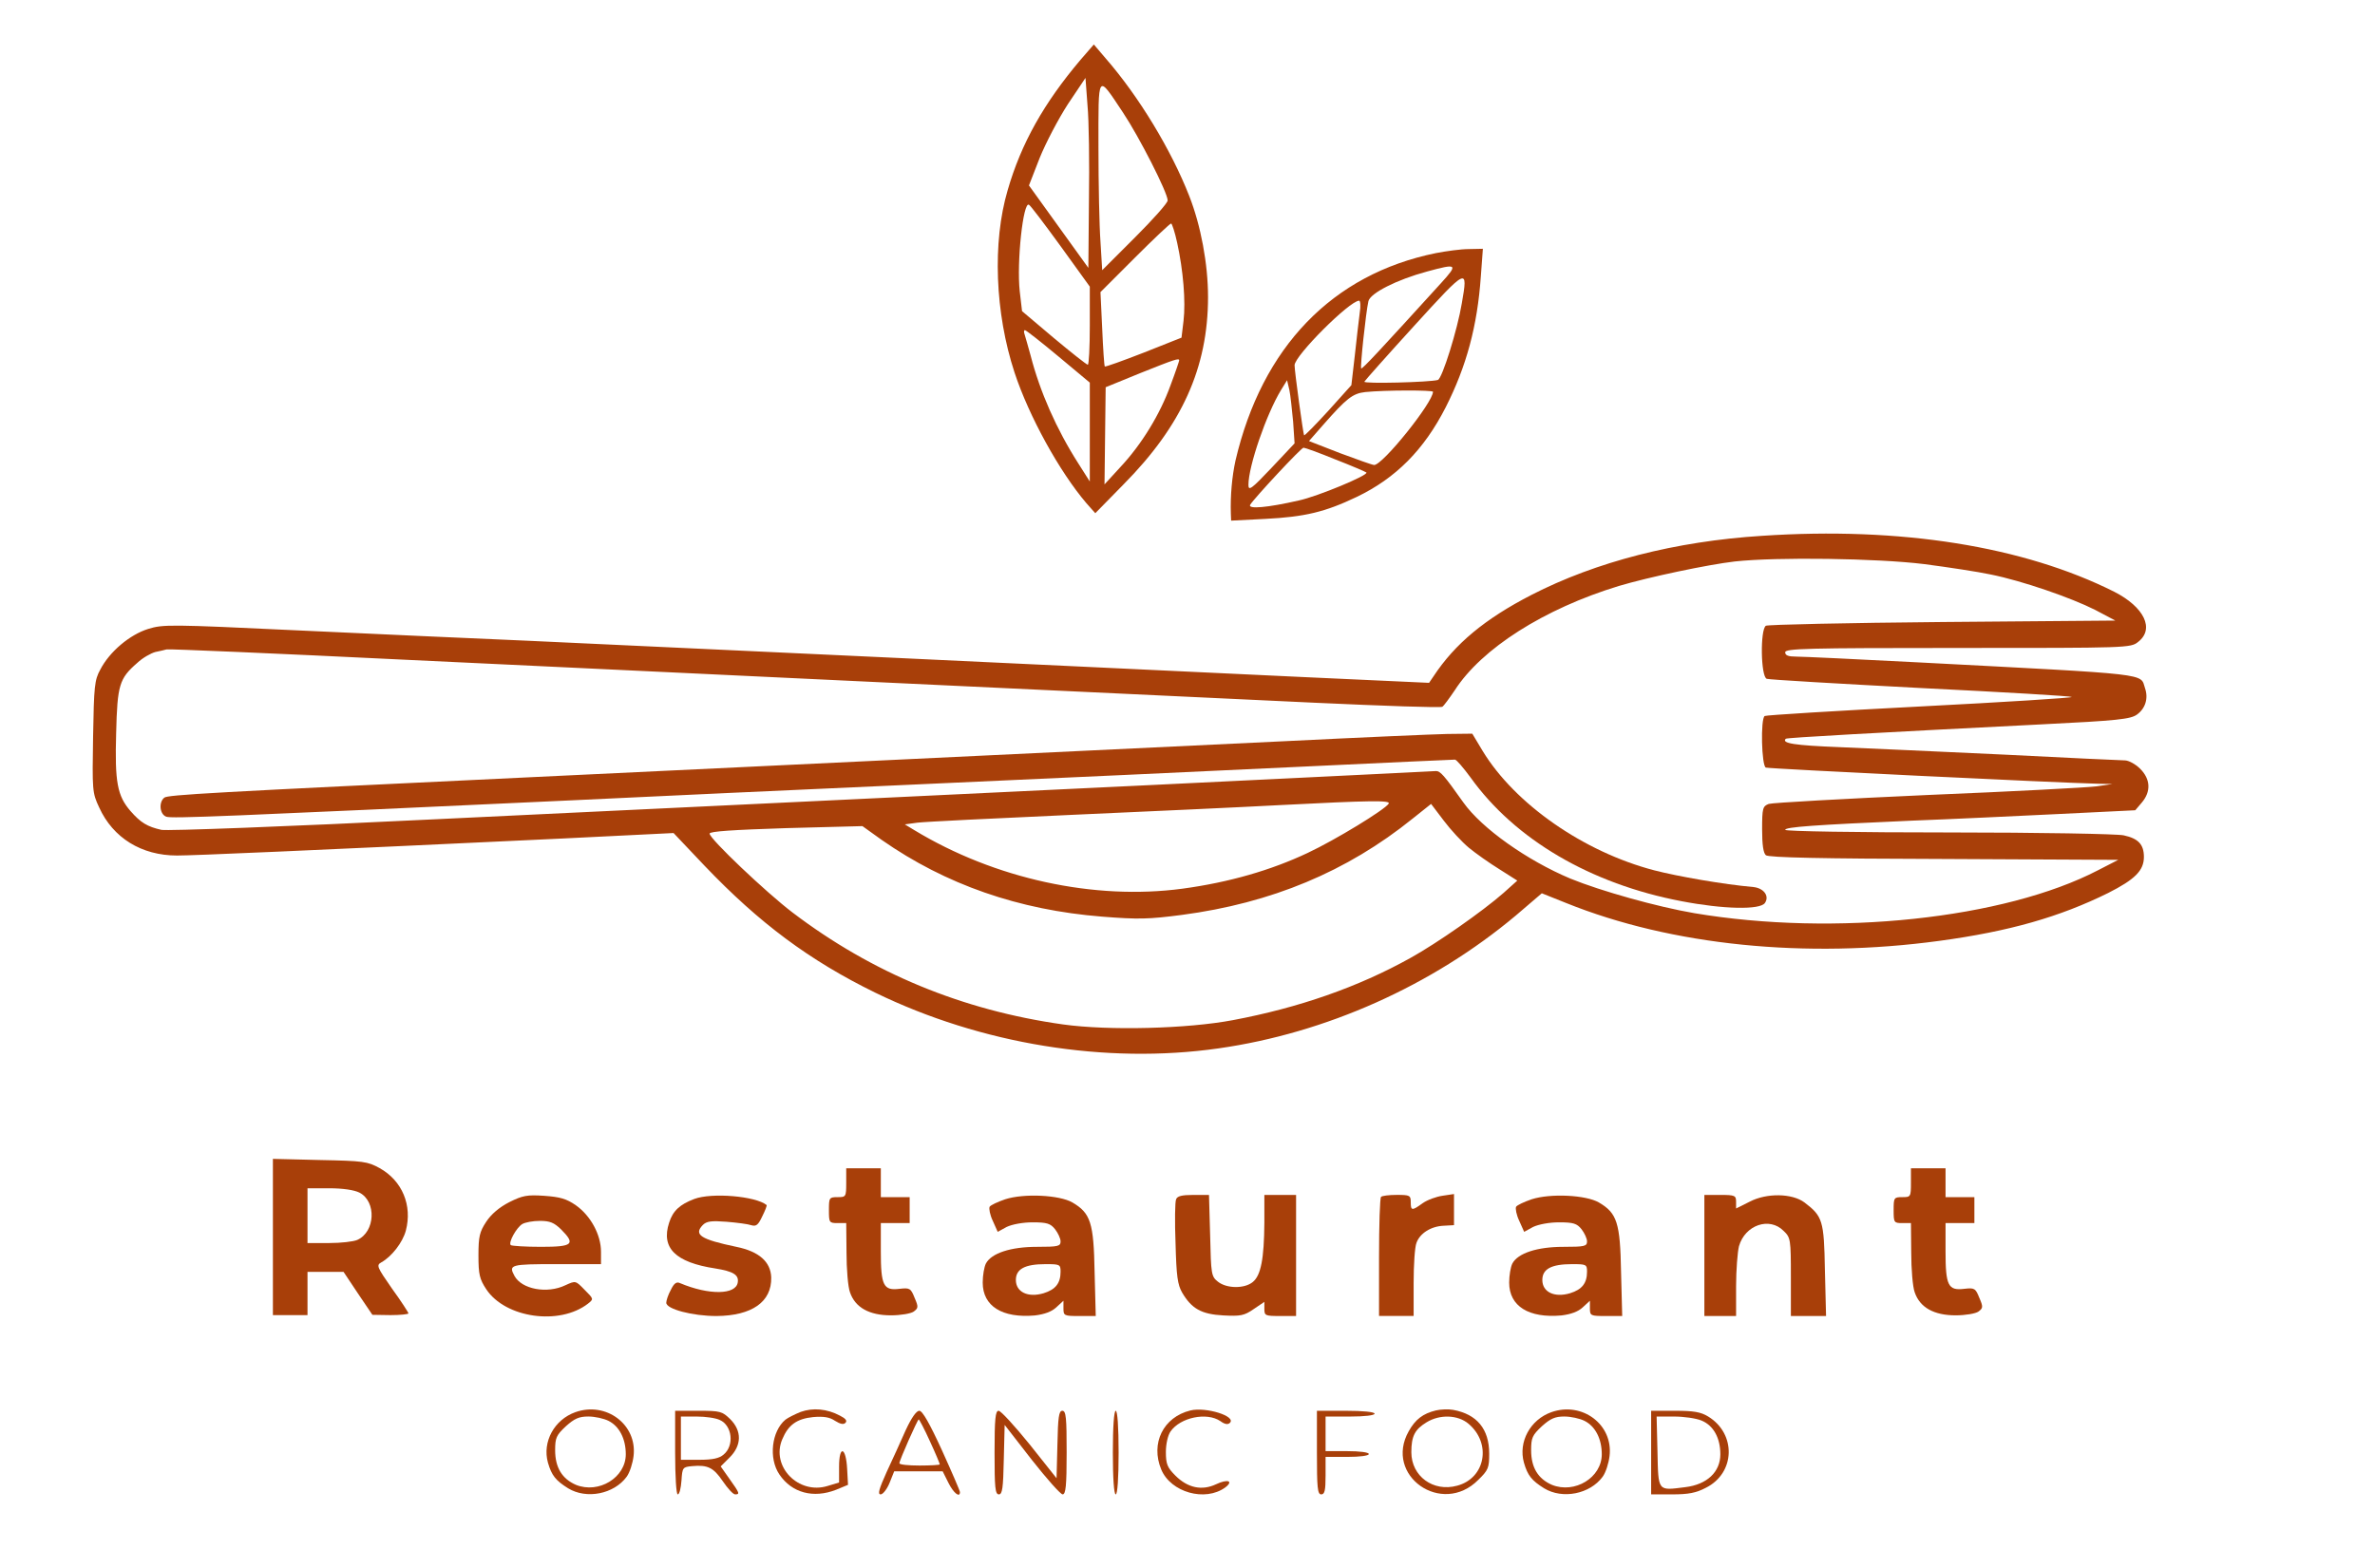 <?xml version="1.0" encoding="UTF-8" standalone="no" ?>
<!DOCTYPE svg PUBLIC "-//W3C//DTD SVG 1.1//EN" "http://www.w3.org/Graphics/SVG/1.1/DTD/svg11.dtd">
<svg xmlns="http://www.w3.org/2000/svg" xmlns:xlink="http://www.w3.org/1999/xlink" version="1.1" width="1060" height="700" viewBox="251.82 290 1060 700" xml:space="preserve">
<desc>Created with Fabric.js 5.2.4</desc>
<defs>
</defs>
<rect x="0" y="0" width="100%" height="100%" fill="transparent"></rect>
<g transform="matrix(Infinity NaN NaN Infinity 0 0)" id="c9b9f7f6-935a-4459-8f89-fd8528783fcf"  >
</g>
<g transform="matrix(1 0 0 1 530 350)" id="10bae61c-b1cf-4cda-a18b-ee19acebde17"  >
<rect style="stroke: none; stroke-width: 1; stroke-dasharray: none; stroke-linecap: butt; stroke-dashoffset: 0; stroke-linejoin: miter; stroke-miterlimit: 4; fill: rgb(255,255,255); fill-rule: nonzero; opacity: 1; visibility: hidden;" vector-effect="non-scaling-stroke"  x="-530" y="-350" rx="0" ry="0" width="1060" height="700" />
</g>
<g transform="matrix(0.99 0 0 0.99 763.7 634.06)"  >
<g style="" vector-effect="non-scaling-stroke"   >
		<g transform="matrix(0.13 0 0 -0.13 -19.84 -221.79)"  >
<path style="stroke: none; stroke-width: 1; stroke-dasharray: none; stroke-linecap: butt; stroke-dashoffset: 0; stroke-linejoin: miter; stroke-miterlimit: 4; fill: rgb(168,63,9); fill-rule: nonzero; opacity: 1;" vector-effect="non-scaling-stroke"  transform=" translate(-9865.39, -12228)" d="M 9788 12988 C 9661 12838 9582 12698 9535 12535 C 9482 12355 9491 12110 9559 11903 C 9609 11751 9715 11559 9808 11450 L 9839 11415 L 9937 11515 C 10139 11719 10230 11920 10230 12165 C 10230 12280 10205 12413 10165 12515 C 10102 12676 9990 12861 9874 12994 L 9834 13041 L 9788 12988 z M 9817 12500 L 9815 12266 L 9712 12409 L 9609 12552 L 9646 12647 C 9667 12699 9711 12783 9744 12834 L 9805 12925 L 9812 12830 C 9817 12778 9819 12629 9817 12500 z M 9935 12805 C 9991 12721 10090 12527 10090 12500 C 10090 12491 10039 12434 9977 12372 L 9863 12258 L 9857 12357 C 9853 12411 9850 12558 9850 12684 C 9850 12946 9845 12940 9935 12805 z M 9719 12341 L 9820 12201 L 9820 12066 C 9820 11991 9817 11930 9813 11930 C 9808 11931 9756 11972 9695 12023 L 9585 12116 L 9577 12185 C 9566 12286 9589 12498 9609 12485 C 9614 12483 9663 12418 9719 12341 z M 10123 12353 C 10144 12257 10153 12150 10145 12082 L 10138 12024 L 10007 11972 C 9935 11944 9874 11922 9872 11924 C 9870 11926 9866 11985 9863 12055 L 9857 12182 L 9976 12301 C 10041 12366 10098 12420 10102 12420 C 10105 12420 10115 12390 10123 12353 z M 9711 11959 L 9820 11868 L 9820 11697 L 9820 11525 L 9780 11588 C 9704 11707 9647 11837 9615 11961 C 9606 11993 9597 12026 9594 12035 C 9591 12043 9591 12050 9595 12050 C 9599 12050 9651 12009 9711 11959 z M 10130 11945 C 10130 11943 10117 11904 10100 11859 C 10064 11759 10000 11654 9926 11575 L 9871 11515 L 9873 11684 L 9875 11852 L 9995 11901 C 10115 11949 10130 11954 10130 11945 z" stroke-linecap="round" />
</g>
		<g transform="matrix(0.13 0 0 -0.13 94.63 -174.05)"  >
<path style="stroke: none; stroke-width: 1; stroke-dasharray: none; stroke-linecap: butt; stroke-dashoffset: 0; stroke-linejoin: miter; stroke-miterlimit: 4; fill: rgb(168,63,9); fill-rule: nonzero; opacity: 1;" vector-effect="non-scaling-stroke"  transform=" translate(-10725.81, -11878.5)" d="M 11000 12335 C 10641 12262 10397 12009 10305 11615 C 10293 11560 10287 11493 10289 11431 L 10290 11407 L 10408 11413 C 10546 11420 10616 11437 10725 11489 C 10861 11554 10959 11653 11034 11800 C 11106 11942 11144 12082 11156 12255 L 11163 12350 L 11114 12349 C 11087 12349 11036 12342 11000 12335 z M 11018 12231 C 10807 11999 10745 11932 10741 11935 C 10737 11939 10757 12128 10766 12168 C 10772 12196 10865 12243 10969 12271 C 11075 12300 11078 12297 11018 12231 z M 11090 12161 C 11075 12070 11022 11900 11007 11895 C 10979 11887 10749 11881 10752 11889 C 10754 11893 10832 11981 10925 12083 C 11110 12286 11112 12287 11090 12161 z M 10736 12128 C 10733 12104 10725 12038 10719 11981 L 10707 11877 L 10627 11788 C 10583 11740 10545 11701 10543 11703 C 10540 11707 10510 11924 10510 11946 C 10510 11979 10701 12170 10734 12170 C 10738 12170 10740 12151 10736 12128 z M 10505 11750 L 10510 11675 L 10430 11590 C 10360 11516 10350 11509 10350 11531 C 10350 11596 10412 11776 10463 11860 L 10484 11894 L 10492 11860 C 10496 11841 10501 11791 10505 11750 z M 10990 11854 C 10990 11817 10816 11600 10786 11600 C 10780 11600 10727 11619 10668 11641 L 10560 11683 L 10609 11739 C 10690 11831 10711 11848 10755 11853 C 10824 11860 10990 11860 10990 11854 z M 10652 11619 C 10709 11597 10757 11576 10759 11574 C 10768 11565 10590 11491 10525 11477 C 10416 11452 10347 11446 10356 11462 C 10371 11486 10533 11660 10541 11660 C 10546 11660 10596 11642 10652 11619 z" stroke-linecap="round" />
</g>
		<g transform="matrix(0.13 0 0 -0.13 -11.88 10.38)"  >
<path style="stroke: none; stroke-width: 1; stroke-dasharray: none; stroke-linecap: butt; stroke-dashoffset: 0; stroke-linejoin: miter; stroke-miterlimit: 4; fill: rgb(168,63,9); fill-rule: nonzero; opacity: 1;" vector-effect="non-scaling-stroke"  transform=" translate(-10005.11, -10484.49)" d="M 12230 11379 C 11929 11360 11654 11289 11430 11174 C 11269 11091 11165 11005 11090 10891 L 11075 10869 L 10640 10889 C 9952 10922 8318 10998 7950 11015 C 7766 11023 7406 11039 7151 11051 C 6708 11072 6685 11072 6633 11056 C 6569 11036 6499 10977 6467 10915 C 6447 10879 6445 10857 6442 10683 C 6439 10496 6439 10488 6463 10437 C 6511 10331 6610 10270 6733 10270 C 6791 10270 7160 10286 8070 10329 L 8455 10348 L 8563 10234 C 8752 10036 8926 9906 9155 9794 C 9521 9616 9953 9545 10345 9601 C 10717 9654 11085 9818 11376 10062 L 11466 10139 L 11551 10105 C 11916 9958 12381 9911 12845 9974 C 13088 10007 13262 10057 13430 10140 C 13523 10187 13554 10218 13554 10265 C 13554 10308 13535 10329 13484 10340 C 13463 10345 13190 10350 12878 10350 C 12562 10350 12310 10354 12310 10359 C 12310 10369 12410 10376 12750 10391 C 12885 10396 13114 10407 13259 10414 L 13524 10427 L 13547 10454 C 13579 10492 13577 10535 13541 10571 C 13525 10587 13501 10600 13488 10600 C 13475 10600 13287 10609 13070 10620 C 12853 10630 12595 10642 12497 10646 C 12344 10652 12296 10659 12312 10675 C 12315 10679 12627 10696 13200 10725 C 13463 10738 13508 10743 13530 10759 C 13559 10780 13570 10815 13558 10850 C 13540 10903 13592 10897 12771 10940 C 12560 10951 12370 10960 12348 10960 C 12321 10960 12310 10964 12310 10975 C 12310 10988 12383 10990 12909 10990 C 13499 10990 13508 10990 13534 11011 C 13592 11056 13555 11132 13451 11185 C 13136 11343 12710 11411 12230 11379 z M 12791 11281 C 12876 11270 12980 11254 13022 11245 C 13132 11223 13302 11164 13385 11122 L 13455 11085 L 12855 11080 C 12525 11077 12249 11071 12243 11067 C 12223 11054 12225 10891 12246 10883 C 12254 10880 12494 10866 12780 10851 C 13065 10837 13301 10823 13304 10820 C 13307 10817 13070 10802 12778 10787 C 12486 10772 12244 10757 12239 10754 C 12224 10745 12228 10580 12243 10575 C 12253 10571 13259 10522 13396 10519 L 13445 10518 L 13390 10510 C 13360 10506 13097 10492 12805 10480 C 12514 10467 12265 10453 12253 10449 C 12232 10441 12230 10434 12230 10361 C 12230 10308 12234 10279 12243 10271 C 12253 10263 12435 10259 12861 10258 L 13465 10255 L 13395 10219 C 13070 10050 12482 9988 11995 10070 C 11866 10092 11670 10147 11565 10190 C 11415 10253 11258 10364 11194 10454 C 11126 10550 11114 10563 11099 10563 C 11091 10562 10892 10553 10655 10541 C 10419 10529 9849 10502 9390 10480 C 8931 10458 8141 10420 7634 10396 C 7107 10370 6699 10355 6679 10359 C 6630 10370 6607 10384 6572 10424 C 6526 10477 6517 10524 6522 10695 C 6526 10862 6533 10884 6595 10938 C 6614 10956 6643 10972 6658 10976 C 6673 10979 6690 10983 6697 10985 C 6703 10987 7077 10971 7527 10949 C 8390 10908 9950 10834 10678 10800 C 10917 10789 11116 10782 11121 10786 C 11126 10789 11145 10815 11164 10843 C 11257 10988 11474 11126 11733 11205 C 11837 11236 12041 11279 12135 11290 C 12282 11306 12629 11301 12791 11281 z M 10935 10450 C 10922 10429 10750 10324 10654 10279 C 10527 10219 10382 10177 10220 10155 C 9914 10114 9569 10189 9290 10358 L 9257 10378 L 9301 10384 C 9325 10387 9566 10399 9835 10411 C 10105 10423 10431 10438 10560 10445 C 10871 10461 10943 10462 10935 10450 z M 11213 10297 C 11236 10278 11284 10244 11318 10223 L 11381 10183 L 11333 10140 C 11260 10076 11103 9966 11011 9915 C 10828 9813 10623 9742 10395 9699 C 10237 9669 9964 9662 9806 9684 C 9456 9733 9143 9863 8868 10072 C 8777 10141 8580 10328 8580 10346 C 8580 10354 8662 10359 8845 10365 L 9110 10372 L 9177 10324 C 9399 10169 9652 10081 9941 10058 C 10067 10048 10103 10049 10218 10064 C 10528 10105 10790 10214 11018 10398 L 11082 10449 L 11126 10391 C 11150 10359 11189 10317 11213 10297 z" stroke-linecap="round" />
</g>
		<g transform="matrix(0.13 0 0 -0.13 -82.65 22.58)"  >
<path style="stroke: none; stroke-width: 1; stroke-dasharray: none; stroke-linecap: butt; stroke-dashoffset: 0; stroke-linejoin: miter; stroke-miterlimit: 4; fill: rgb(168,63,9); fill-rule: nonzero; opacity: 1;" vector-effect="non-scaling-stroke"  transform=" translate(-9454.84, -10407.99)" d="M 10570 10684 C 10109 10662 8828 10601 7975 10560 C 6839 10506 6695 10498 6683 10488 C 6663 10472 6667 10430 6690 10422 C 6708 10415 6893 10423 8100 10479 C 8345 10491 8892 10516 9315 10535 C 9739 10554 10324 10581 10617 10595 C 10910 10609 11153 10620 11159 10620 C 11164 10620 11188 10592 11213 10558 C 11367 10343 11629 10189 11944 10129 C 12089 10101 12218 10098 12234 10123 C 12250 10147 12230 10174 12194 10178 C 12091 10187 11931 10215 11850 10236 C 11605 10300 11367 10466 11255 10650 L 11219 10710 L 11132 10709 C 11084 10708 10831 10697 10570 10684 z" stroke-linecap="round" />
</g>
		<g transform="matrix(0.13 0 0 -0.13 -363.47 210.29)"  >
<path style="stroke: none; stroke-width: 1; stroke-dasharray: none; stroke-linecap: butt; stroke-dashoffset: 0; stroke-linejoin: miter; stroke-miterlimit: 4; fill: rgb(168,63,9); fill-rule: nonzero; opacity: 1;" vector-effect="non-scaling-stroke"  transform=" translate(-7285, -9001)" d="M 7050 9001 L 7050 8730 L 7110 8730 L 7170 8730 L 7170 8805 L 7170 8880 L 7233 8880 L 7295 8880 L 7345 8805 L 7395 8731 L 7458 8730 C 7492 8730 7520 8733 7520 8736 C 7520 8739 7495 8778 7463 8822 C 7411 8897 7408 8903 7426 8913 C 7462 8933 7500 8982 7511 9023 C 7534 9110 7499 9196 7420 9240 C 7378 9263 7364 9265 7213 9268 L 7050 9272 L 7050 9001 z M 7350 9155 C 7410 9124 7405 9019 7343 8991 C 7330 8985 7286 8980 7245 8980 L 7170 8980 L 7170 9075 L 7170 9170 L 7245 9170 C 7293 9170 7332 9164 7350 9155 z" stroke-linecap="round" />
</g>
		<g transform="matrix(0.13 0 0 -0.13 -123.41 212.47)"  >
<path style="stroke: none; stroke-width: 1; stroke-dasharray: none; stroke-linecap: butt; stroke-dashoffset: 0; stroke-linejoin: miter; stroke-miterlimit: 4; fill: rgb(168,63,9); fill-rule: nonzero; opacity: 1;" vector-effect="non-scaling-stroke"  transform=" translate(-9083.4, -8985)" d="M 8990 9190 C 8990 9141 8989 9140 8960 9140 C 8931 9140 8930 9138 8930 9095 C 8930 9052 8931 9050 8960 9050 L 8990 9050 L 8991 8948 C 8991 8891 8996 8829 9003 8810 C 9021 8757 9070 8730 9145 8730 C 9179 8730 9214 8736 9224 8743 C 9240 8755 9241 8759 9227 8791 C 9214 8824 9210 8826 9175 8822 C 9119 8815 9110 8833 9110 8952 L 9110 9050 L 9160 9050 L 9210 9050 L 9210 9095 L 9210 9140 L 9160 9140 L 9110 9140 L 9110 9190 L 9110 9240 L 9050 9240 L 8990 9240 L 8990 9190 z" stroke-linecap="round" />
</g>
		<g transform="matrix(0.13 0 0 -0.13 356.59 212.47)"  >
<path style="stroke: none; stroke-width: 1; stroke-dasharray: none; stroke-linecap: butt; stroke-dashoffset: 0; stroke-linejoin: miter; stroke-miterlimit: 4; fill: rgb(168,63,9); fill-rule: nonzero; opacity: 1;" vector-effect="non-scaling-stroke"  transform=" translate(-12683.4, -8985)" d="M 12590 9190 C 12590 9141 12589 9140 12560 9140 C 12531 9140 12530 9138 12530 9095 C 12530 9052 12531 9050 12560 9050 L 12590 9050 L 12591 8948 C 12591 8891 12596 8829 12603 8810 C 12621 8757 12670 8730 12745 8730 C 12779 8730 12814 8736 12824 8743 C 12840 8755 12841 8759 12827 8791 C 12814 8824 12810 8826 12775 8822 C 12719 8815 12710 8833 12710 8952 L 12710 9050 L 12760 9050 L 12810 9050 L 12810 9095 L 12810 9140 L 12760 9140 L 12710 9140 L 12710 9190 L 12710 9240 L 12650 9240 L 12590 9240 L 12590 9190 z" stroke-linecap="round" />
</g>
		<g transform="matrix(0.13 0 0 -0.13 -273.73 218.82)"  >
<path style="stroke: none; stroke-width: 1; stroke-dasharray: none; stroke-linecap: butt; stroke-dashoffset: 0; stroke-linejoin: miter; stroke-miterlimit: 4; fill: rgb(168,63,9); fill-rule: nonzero; opacity: 1;" vector-effect="non-scaling-stroke"  transform=" translate(-7957.5, -8938.51)" d="M 7852 9125 C 7817 9107 7789 9083 7772 9057 C 7749 9022 7745 9006 7745 8940 C 7745 8874 7749 8858 7772 8823 C 7838 8723 8026 8696 8125 8773 C 8145 8789 8145 8789 8113 8821 C 8082 8853 8082 8853 8047 8837 C 7983 8806 7895 8823 7870 8869 C 7849 8908 7855 8910 8015 8910 L 8170 8910 L 8170 8953 C 8170 9012 8134 9078 8083 9114 C 8050 9137 8028 9143 7973 9147 C 7914 9151 7898 9148 7852 9125 z M 8031 9031 C 8083 8979 8073 8970 7962 8970 C 7908 8970 7861 8973 7857 8976 C 7848 8985 7877 9037 7897 9049 C 7907 9055 7934 9060 7958 9060 C 7993 9060 8007 9054 8031 9031 z" stroke-linecap="round" />
</g>
		<g transform="matrix(0.13 0 0 -0.13 -193.02 218.78)"  >
<path style="stroke: none; stroke-width: 1; stroke-dasharray: none; stroke-linecap: butt; stroke-dashoffset: 0; stroke-linejoin: miter; stroke-miterlimit: 4; fill: rgb(168,63,9); fill-rule: nonzero; opacity: 1;" vector-effect="non-scaling-stroke"  transform=" translate(-8562.02, -8938.85)" d="M 8477 9136 C 8427 9117 8403 9095 8390 9054 C 8361 8966 8412 8916 8550 8895 C 8612 8885 8632 8873 8628 8847 C 8622 8803 8528 8802 8428 8844 C 8416 8850 8407 8844 8396 8821 C 8387 8805 8380 8784 8380 8776 C 8380 8754 8471 8730 8554 8730 C 8677 8731 8746 8779 8744 8864 C 8742 8918 8702 8954 8623 8970 C 8499 8996 8474 9012 8507 9046 C 8520 9059 8537 9061 8589 9057 C 8625 9054 8664 9049 8675 9045 C 8692 9040 8699 9046 8713 9076 C 8723 9096 8730 9114 8728 9115 C 8690 9146 8538 9159 8477 9136 z" stroke-linecap="round" />
</g>
		<g transform="matrix(0.13 0 0 -0.13 -48.54 218.78)"  >
<path style="stroke: none; stroke-width: 1; stroke-dasharray: none; stroke-linecap: butt; stroke-dashoffset: 0; stroke-linejoin: miter; stroke-miterlimit: 4; fill: rgb(168,63,9); fill-rule: nonzero; opacity: 1;" vector-effect="non-scaling-stroke"  transform=" translate(-9646, -8938.85)" d="M 9528 9135 C 9502 9126 9478 9115 9474 9109 C 9471 9103 9475 9081 9485 9060 L 9502 9022 L 9533 9039 C 9552 9048 9589 9055 9623 9055 C 9673 9055 9685 9051 9701 9031 C 9711 9018 9720 8999 9720 8989 C 9720 8972 9712 8970 9638 8970 C 9547 8970 9480 8948 9461 8912 C 9455 8900 9450 8871 9450 8846 C 9450 8764 9518 8722 9631 8732 C 9664 8736 9689 8745 9705 8760 L 9730 8783 L 9730 8757 C 9730 8731 9732 8730 9786 8730 L 9842 8730 L 9838 8883 C 9835 9054 9824 9087 9761 9124 C 9716 9150 9593 9156 9528 9135 z M 9720 8884 C 9720 8844 9703 8822 9661 8809 C 9607 8793 9565 8813 9565 8855 C 9565 8893 9596 8910 9668 8910 C 9717 8910 9720 8909 9720 8884 z" stroke-linecap="round" />
</g>
		<g transform="matrix(0.13 0 0 -0.13 39.97 218.62)"  >
<path style="stroke: none; stroke-width: 1; stroke-dasharray: none; stroke-linecap: butt; stroke-dashoffset: 0; stroke-linejoin: miter; stroke-miterlimit: 4; fill: rgb(168,63,9); fill-rule: nonzero; opacity: 1;" vector-effect="non-scaling-stroke"  transform=" translate(-10310.13, -8940)" d="M 10104 9135 C 10100 9127 10099 9058 10102 8982 C 10105 8868 10109 8839 10125 8811 C 10158 8755 10192 8736 10268 8732 C 10327 8729 10340 8731 10373 8754 L 10410 8779 L 10410 8755 C 10410 8731 10413 8730 10465 8730 L 10520 8730 L 10520 8940 L 10520 9150 L 10465 9150 L 10410 9150 L 10410 9053 C 10409 8928 10398 8871 10370 8848 C 10341 8824 10279 8825 10249 8849 C 10226 8867 10225 8875 10222 9009 L 10218 9150 L 10164 9150 C 10124 9150 10108 9146 10104 9135 z" stroke-linecap="round" />
</g>
		<g transform="matrix(0.13 0 0 -0.13 121.55 218.41)"  >
<path style="stroke: none; stroke-width: 1; stroke-dasharray: none; stroke-linecap: butt; stroke-dashoffset: 0; stroke-linejoin: miter; stroke-miterlimit: 4; fill: rgb(168,63,9); fill-rule: nonzero; opacity: 1;" vector-effect="non-scaling-stroke"  transform=" translate(-10920, -8941.5)" d="M 10797 9143 C 10793 9140 10790 9045 10790 8933 L 10790 8730 L 10850 8730 L 10910 8730 L 10910 8844 C 10910 8907 10914 8970 10920 8984 C 10932 9017 10970 9041 11014 9043 L 11050 9045 L 11050 9099 L 11050 9153 L 11010 9147 C 10989 9144 10958 9133 10941 9121 C 10904 9094 10900 9095 10900 9125 C 10900 9148 10897 9150 10852 9150 C 10825 9150 10800 9147 10797 9143 z" stroke-linecap="round" />
</g>
		<g transform="matrix(0.13 0 0 -0.13 188.8 218.78)"  >
<path style="stroke: none; stroke-width: 1; stroke-dasharray: none; stroke-linecap: butt; stroke-dashoffset: 0; stroke-linejoin: miter; stroke-miterlimit: 4; fill: rgb(168,63,9); fill-rule: nonzero; opacity: 1;" vector-effect="non-scaling-stroke"  transform=" translate(-11426, -8938.85)" d="M 11308 9135 C 11282 9126 11258 9115 11254 9109 C 11251 9103 11255 9081 11265 9060 L 11282 9022 L 11313 9039 C 11332 9048 11369 9055 11403 9055 C 11453 9055 11465 9051 11481 9031 C 11491 9018 11500 8999 11500 8989 C 11500 8972 11492 8970 11418 8970 C 11327 8970 11260 8948 11241 8912 C 11235 8900 11230 8871 11230 8846 C 11230 8764 11298 8722 11411 8732 C 11444 8736 11469 8745 11485 8760 L 11510 8783 L 11510 8757 C 11510 8731 11512 8730 11566 8730 L 11622 8730 L 11618 8883 C 11615 9054 11604 9087 11541 9124 C 11496 9150 11373 9156 11308 9135 z M 11500 8884 C 11500 8844 11483 8822 11441 8809 C 11387 8793 11345 8813 11345 8855 C 11345 8893 11376 8910 11448 8910 C 11497 8910 11500 8909 11500 8884 z" stroke-linecap="round" />
</g>
		<g transform="matrix(0.13 0 0 -0.13 278.75 218.62)"  >
<path style="stroke: none; stroke-width: 1; stroke-dasharray: none; stroke-linecap: butt; stroke-dashoffset: 0; stroke-linejoin: miter; stroke-miterlimit: 4; fill: rgb(168,63,9); fill-rule: nonzero; opacity: 1;" vector-effect="non-scaling-stroke"  transform=" translate(-12101, -8940)" d="M 11890 8940 L 11890 8730 L 11945 8730 L 12000 8730 L 12000 8833 C 12000 8889 12005 8952 12010 8972 C 12031 9046 12116 9075 12165 9025 C 12189 9002 12190 8996 12190 8865 L 12190 8730 L 12251 8730 L 12312 8730 L 12308 8889 C 12305 9062 12300 9076 12237 9124 C 12194 9156 12106 9157 12048 9127 L 12000 9103 L 12000 9126 C 12000 9148 11996 9150 11945 9150 L 11890 9150 L 11890 8940 z" stroke-linecap="round" />
</g>
		<g transform="matrix(0.13 0 0 -0.13 -250.98 307.16)"  >
<path style="stroke: none; stroke-width: 1; stroke-dasharray: none; stroke-linecap: butt; stroke-dashoffset: 0; stroke-linejoin: miter; stroke-miterlimit: 4; fill: rgb(168,63,9); fill-rule: nonzero; opacity: 1;" vector-effect="non-scaling-stroke"  transform=" translate(-8126.54, -8277.57)" d="M 8075 8415 C 8002 8389 7960 8312 7980 8240 C 7993 8195 8007 8178 8050 8151 C 8114 8112 8209 8131 8253 8191 C 8264 8206 8274 8238 8277 8263 C 8290 8372 8182 8453 8075 8415 z M 8190 8385 C 8228 8366 8250 8322 8250 8269 C 8250 8188 8156 8131 8077 8163 C 8029 8184 8005 8223 8005 8283 C 8005 8326 8009 8335 8042 8366 C 8072 8393 8088 8400 8120 8400 C 8143 8400 8174 8393 8190 8385 z" stroke-linecap="round" />
</g>
		<g transform="matrix(0.13 0 0 -0.13 -151.7 307.07)"  >
<path style="stroke: none; stroke-width: 1; stroke-dasharray: none; stroke-linecap: butt; stroke-dashoffset: 0; stroke-linejoin: miter; stroke-miterlimit: 4; fill: rgb(168,63,9); fill-rule: nonzero; opacity: 1;" vector-effect="non-scaling-stroke"  transform=" translate(-8870.57, -8278.24)" d="M 8837 8416 C 8817 8408 8793 8396 8784 8389 C 8736 8349 8725 8255 8763 8199 C 8806 8135 8881 8115 8960 8146 L 9001 8163 L 8998 8218 C 8994 8295 8970 8302 8970 8226 L 8970 8171 L 8930 8159 C 8829 8128 8733 8227 8773 8321 C 8794 8371 8823 8392 8880 8398 C 8916 8401 8937 8398 8956 8385 C 8974 8374 8985 8371 8992 8378 C 8999 8385 8993 8393 8973 8403 C 8928 8427 8879 8431 8837 8416 z" stroke-linecap="round" />
</g>
		<g transform="matrix(0.13 0 0 -0.13 21.28 307.25)"  >
<path style="stroke: none; stroke-width: 1; stroke-dasharray: none; stroke-linecap: butt; stroke-dashoffset: 0; stroke-linejoin: miter; stroke-miterlimit: 4; fill: rgb(168,63,9); fill-rule: nonzero; opacity: 1;" vector-effect="non-scaling-stroke"  transform=" translate(-10167.86, -8276.89)" d="M 10155 8421 C 10061 8398 10016 8307 10054 8216 C 10087 8137 10206 8103 10276 8154 C 10306 8177 10284 8184 10244 8165 C 10195 8142 10146 8152 10103 8195 C 10075 8223 10070 8235 10070 8277 C 10070 8305 10077 8335 10086 8348 C 10120 8397 10212 8416 10259 8384 C 10274 8373 10285 8371 10292 8378 C 10315 8401 10209 8434 10155 8421 z" stroke-linecap="round" />
</g>
		<g transform="matrix(0.13 0 0 -0.13 134.81 307.12)"  >
<path style="stroke: none; stroke-width: 1; stroke-dasharray: none; stroke-linecap: butt; stroke-dashoffset: 0; stroke-linejoin: miter; stroke-miterlimit: 4; fill: rgb(168,63,9); fill-rule: nonzero; opacity: 1;" vector-effect="non-scaling-stroke"  transform=" translate(-11019.95, -8277.82)" d="M 10985 8421 C 10940 8410 10914 8390 10891 8349 C 10804 8195 11006 8053 11132 8180 C 11167 8214 11170 8222 11170 8271 C 11170 8357 11127 8408 11045 8423 C 11029 8426 11002 8425 10985 8421 z M 11098 8375 C 11179 8307 11157 8186 11059 8160 C 10976 8137 10900 8193 10900 8276 C 10900 8332 10912 8355 10953 8380 C 10999 8408 11061 8406 11098 8375 z" stroke-linecap="round" />
</g>
		<g transform="matrix(0.13 0 0 -0.13 189.02 307.16)"  >
<path style="stroke: none; stroke-width: 1; stroke-dasharray: none; stroke-linecap: butt; stroke-dashoffset: 0; stroke-linejoin: miter; stroke-miterlimit: 4; fill: rgb(168,63,9); fill-rule: nonzero; opacity: 1;" vector-effect="non-scaling-stroke"  transform=" translate(-11426.54, -8277.57)" d="M 11375 8415 C 11302 8389 11260 8312 11280 8240 C 11293 8195 11307 8178 11350 8151 C 11414 8112 11509 8131 11553 8191 C 11564 8206 11574 8238 11577 8263 C 11590 8372 11482 8453 11375 8415 z M 11490 8385 C 11528 8366 11550 8322 11550 8269 C 11550 8188 11456 8131 11377 8163 C 11329 8184 11305 8223 11305 8283 C 11305 8326 11309 8335 11342 8366 C 11372 8393 11388 8400 11420 8400 C 11443 8400 11474 8393 11490 8385 z" stroke-linecap="round" />
</g>
		<g transform="matrix(0.13 0 0 -0.13 -198.31 307.51)"  >
<path style="stroke: none; stroke-width: 1; stroke-dasharray: none; stroke-linecap: butt; stroke-dashoffset: 0; stroke-linejoin: miter; stroke-miterlimit: 4; fill: rgb(168,63,9); fill-rule: nonzero; opacity: 1;" vector-effect="non-scaling-stroke"  transform=" translate(-8520.57, -8275)" d="M 8410 8275 C 8410 8191 8414 8130 8419 8130 C 8425 8130 8430 8151 8432 8178 C 8435 8223 8436 8225 8469 8228 C 8523 8233 8543 8223 8575 8176 C 8592 8151 8611 8130 8618 8130 C 8635 8130 8634 8134 8599 8183 L 8568 8227 L 8599 8258 C 8641 8300 8642 8350 8601 8391 C 8573 8418 8567 8420 8491 8420 L 8410 8420 L 8410 8275 z M 8565 8388 C 8608 8369 8616 8299 8578 8268 C 8563 8255 8540 8250 8494 8250 L 8430 8250 L 8430 8325 L 8430 8400 L 8485 8400 C 8515 8400 8551 8395 8565 8388 z" stroke-linecap="round" />
</g>
		<g transform="matrix(0.13 0 0 -0.13 -102.51 307.58)"  >
<path style="stroke: none; stroke-width: 1; stroke-dasharray: none; stroke-linecap: butt; stroke-dashoffset: 0; stroke-linejoin: miter; stroke-miterlimit: 4; fill: rgb(168,63,9); fill-rule: nonzero; opacity: 1;" vector-effect="non-scaling-stroke"  transform=" translate(-9239.78, -8274.42)" d="M 9192 8353 C 9175 8315 9146 8250 9126 8208 C 9099 8148 9094 8130 9105 8130 C 9113 8130 9127 8148 9136 8170 L 9152 8210 L 9236 8210 L 9320 8210 L 9340 8170 C 9358 8134 9380 8117 9380 8138 C 9380 8142 9352 8207 9318 8282 C 9275 8376 9250 8420 9239 8420 C 9229 8420 9212 8396 9192 8353 z M 9276 8314 C 9295 8273 9310 8237 9310 8234 C 9310 8232 9279 8230 9240 8230 C 9202 8230 9170 8233 9170 8238 C 9170 8248 9233 8390 9237 8390 C 9239 8390 9257 8356 9276 8314 z" stroke-linecap="round" />
</g>
		<g transform="matrix(0.13 0 0 -0.13 -52.43 307.51)"  >
<path style="stroke: none; stroke-width: 1; stroke-dasharray: none; stroke-linecap: butt; stroke-dashoffset: 0; stroke-linejoin: miter; stroke-miterlimit: 4; fill: rgb(168,63,9); fill-rule: nonzero; opacity: 1;" vector-effect="non-scaling-stroke"  transform=" translate(-9615, -8275)" d="M 9490 8275 C 9490 8154 9492 8130 9505 8130 C 9517 8130 9520 8152 9522 8250 L 9525 8371 L 9619 8250 C 9671 8184 9719 8130 9726 8130 C 9737 8130 9740 8160 9740 8275 C 9740 8396 9738 8420 9725 8420 C 9713 8420 9710 8398 9708 8303 L 9705 8186 L 9612 8303 C 9560 8367 9512 8420 9504 8420 C 9493 8420 9490 8393 9490 8275 z" stroke-linecap="round" />
</g>
		<g transform="matrix(0.13 0 0 -0.13 -14.05 307.51)"  >
<path style="stroke: none; stroke-width: 1; stroke-dasharray: none; stroke-linecap: butt; stroke-dashoffset: 0; stroke-linejoin: miter; stroke-miterlimit: 4; fill: rgb(168,63,9); fill-rule: nonzero; opacity: 1;" vector-effect="non-scaling-stroke"  transform=" translate(-9900, -8275)" d="M 9890 8275 C 9890 8185 9894 8130 9900 8130 C 9906 8130 9910 8185 9910 8275 C 9910 8365 9906 8420 9900 8420 C 9894 8420 9890 8365 9890 8275 z" stroke-linecap="round" />
</g>
		<g transform="matrix(0.13 0 0 -0.13 89.65 307.51)"  >
<path style="stroke: none; stroke-width: 1; stroke-dasharray: none; stroke-linecap: butt; stroke-dashoffset: 0; stroke-linejoin: miter; stroke-miterlimit: 4; fill: rgb(168,63,9); fill-rule: nonzero; opacity: 1;" vector-effect="non-scaling-stroke"  transform=" translate(-10680, -8275)" d="M 10580 8275 C 10580 8153 10582 8130 10595 8130 C 10607 8130 10610 8144 10610 8195 L 10610 8260 L 10685 8260 C 10728 8260 10760 8264 10760 8270 C 10760 8276 10728 8280 10685 8280 L 10610 8280 L 10610 8340 L 10610 8400 L 10695 8400 C 10745 8400 10780 8404 10780 8410 C 10780 8416 10740 8420 10680 8420 L 10580 8420 L 10580 8275 z" stroke-linecap="round" />
</g>
		<g transform="matrix(0.13 0 0 -0.13 244.81 307.51)"  >
<path style="stroke: none; stroke-width: 1; stroke-dasharray: none; stroke-linecap: butt; stroke-dashoffset: 0; stroke-linejoin: miter; stroke-miterlimit: 4; fill: rgb(168,63,9); fill-rule: nonzero; opacity: 1;" vector-effect="non-scaling-stroke"  transform=" translate(-11844.53, -8275)" d="M 11710 8275 L 11710 8130 L 11783 8130 C 11839 8130 11866 8135 11900 8153 C 12002 8204 12006 8340 11908 8400 C 11882 8416 11857 8420 11793 8420 L 11710 8420 L 11710 8275 z M 11885 8386 C 11926 8369 11950 8326 11950 8269 C 11950 8208 11904 8164 11828 8155 C 11732 8143 11735 8138 11732 8278 L 11729 8400 L 11790 8400 C 11823 8400 11866 8394 11885 8386 z" stroke-linecap="round" />
</g>
</g>
</g>
<g transform="matrix(0 0 NaN NaN 2126.74 0)"  >
<g style=""   >
</g>
</g>
</svg>
